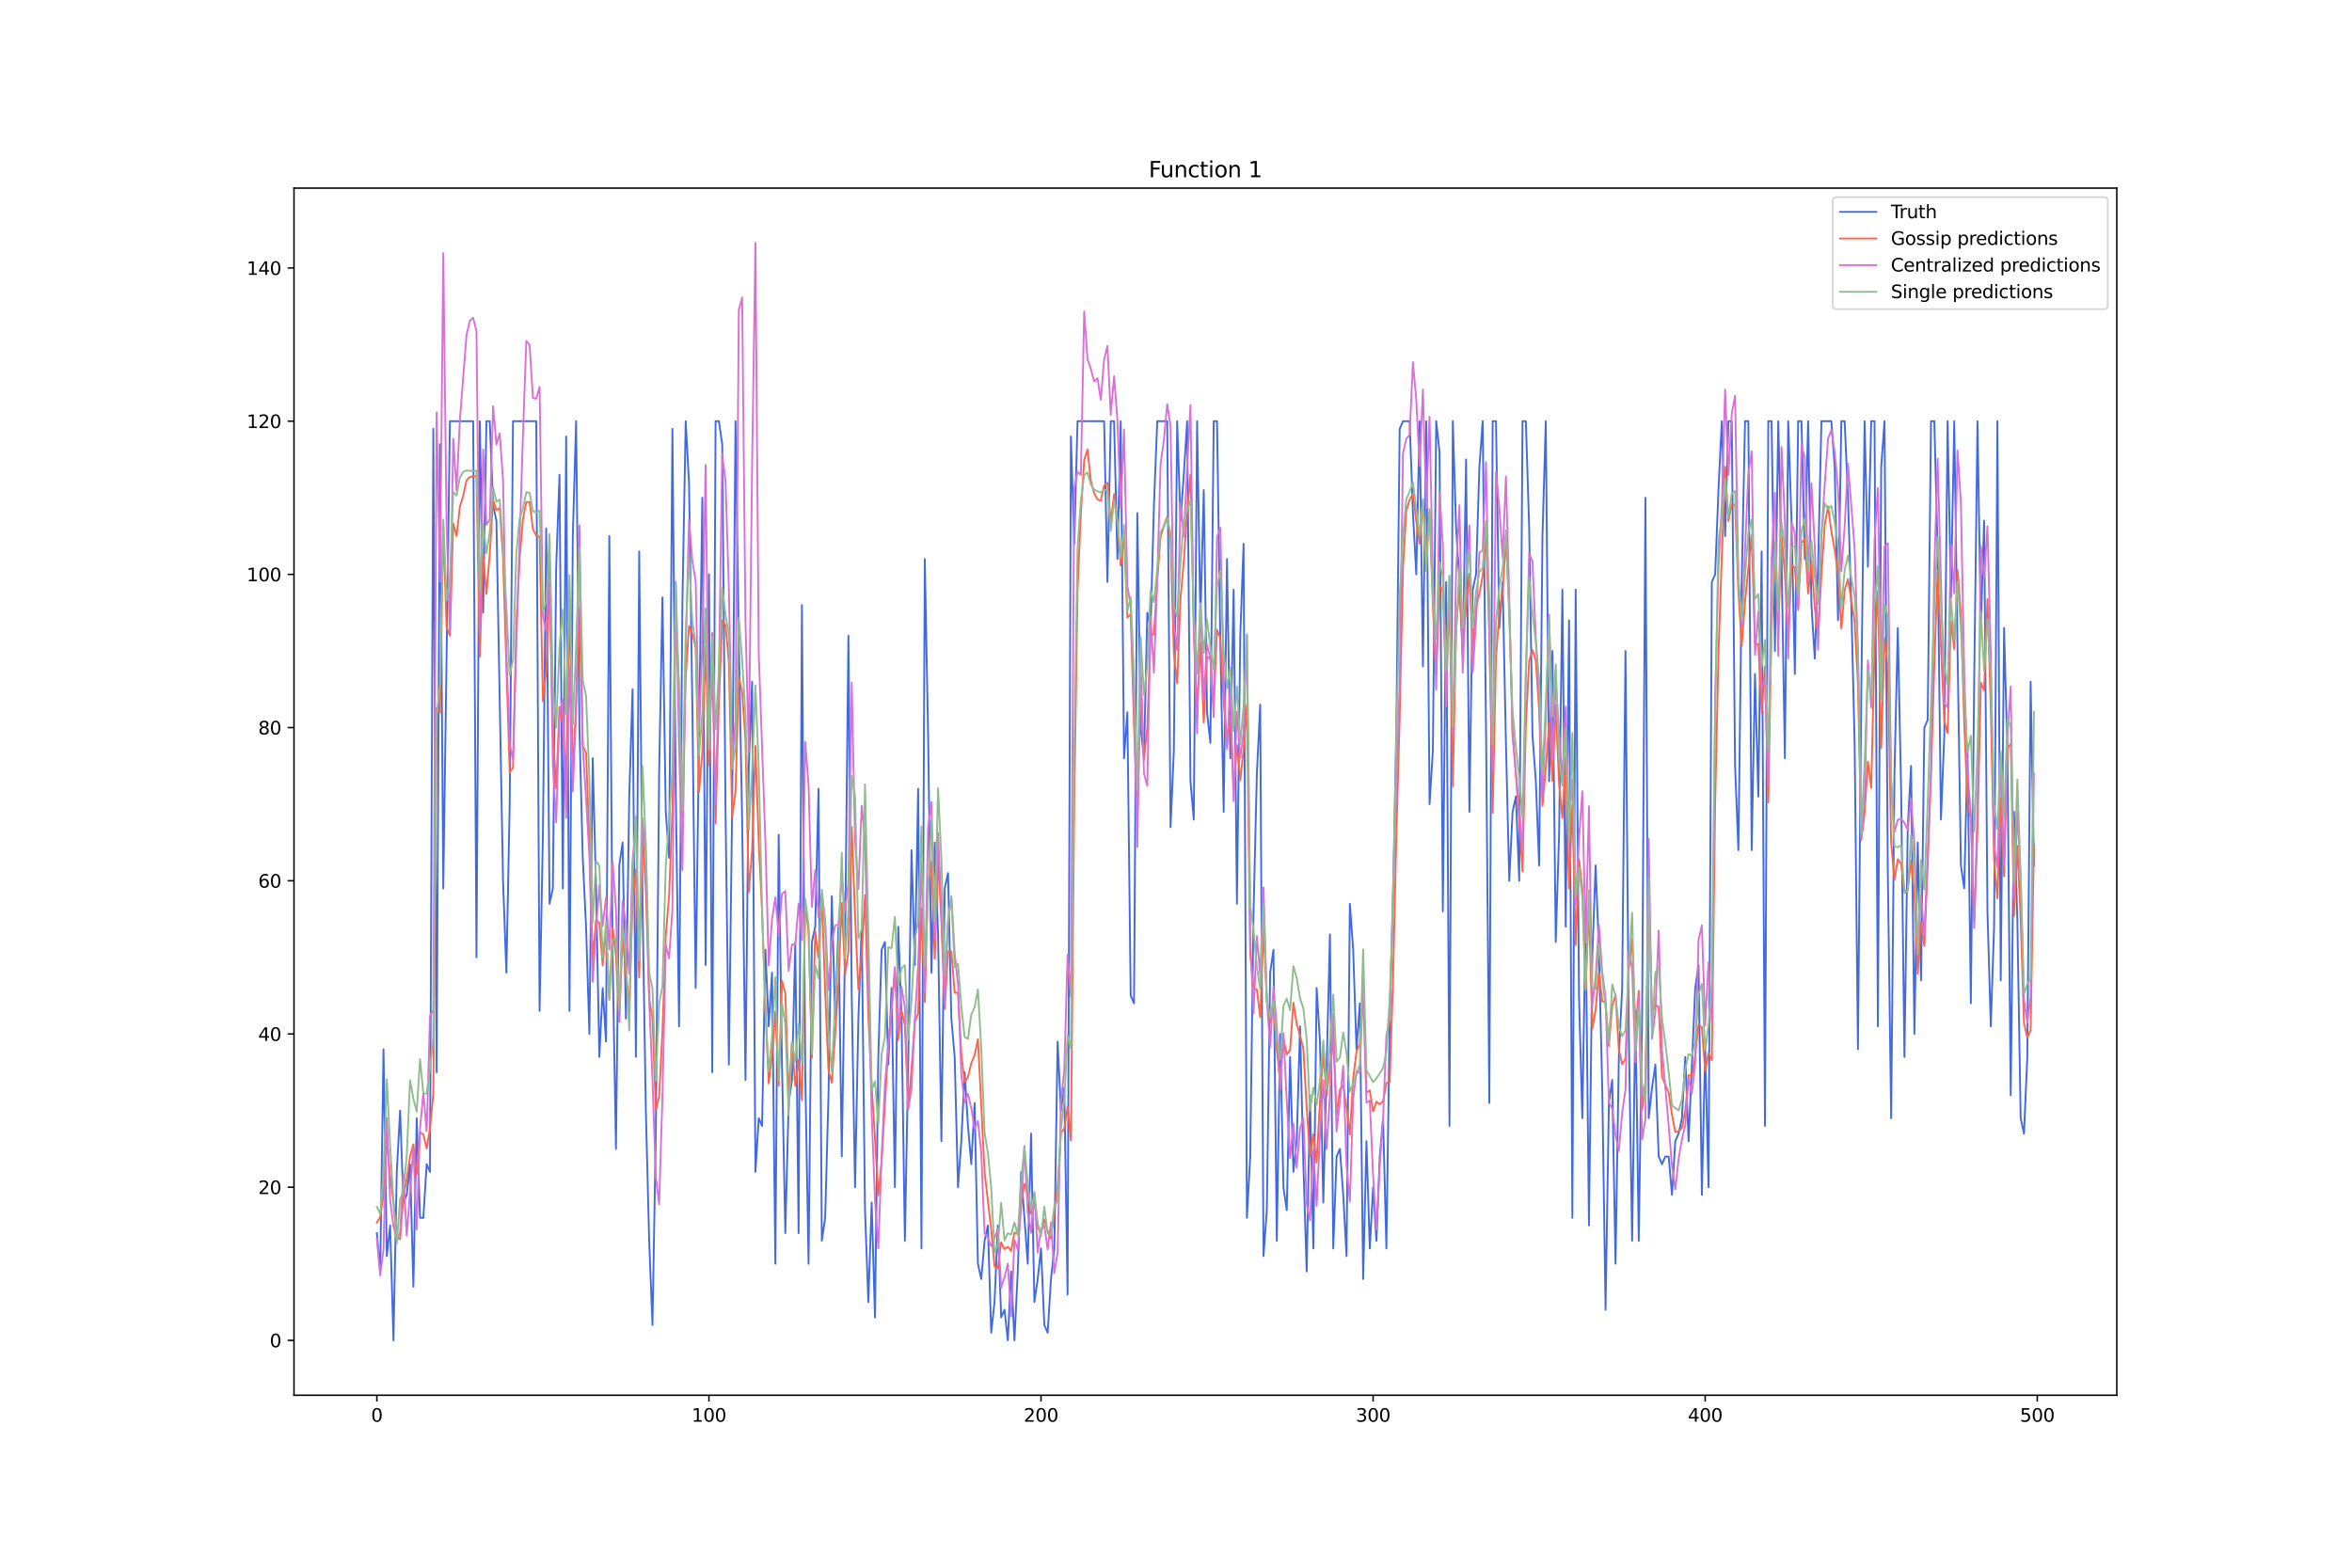 <?xml version="1.0" encoding="utf-8" standalone="no"?>
<!DOCTYPE svg PUBLIC "-//W3C//DTD SVG 1.1//EN"
  "http://www.w3.org/Graphics/SVG/1.1/DTD/svg11.dtd">
<svg xmlns:xlink="http://www.w3.org/1999/xlink" width="1296pt" height="864pt" viewBox="0 0 1296 864" xmlns="http://www.w3.org/2000/svg" version="1.1">
 <defs>
  <style type="text/css">*{stroke-linejoin: round; stroke-linecap: butt}</style>
 </defs>
 <g id="figure_1">
  <g id="patch_1">
   <path d="M 0 864 
L 1296 864 
L 1296 0 
L 0 0 
z
" style="fill: #ffffff"/>
  </g>
  <g id="axes_1">
   <g id="patch_2">
    <path d="M 162 768.96 
L 1166.4 768.96 
L 1166.4 103.68 
L 162 103.68 
z
" style="fill: #ffffff"/>
   </g>
   <g id="matplotlib.axis_1">
    <g id="xtick_1">
     <g id="line2d_1">
      <defs>
       <path id="m584d3318fa" d="M 0 0 
L 0 3.5 
" style="stroke: #000000; stroke-width: 0.8"/>
      </defs>
      <g>
       <use xlink:href="#m584d3318fa" x="207.655" y="768.96" style="stroke: #000000; stroke-width: 0.8"/>
      </g>
     </g>
     <g id="text_1">
      <!-- 0 -->
      <g transform="translate(204.473 783.558) scale(0.1 -0.1)">
       <defs>
        <path id="DejaVuSans-30" d="M 2034 4250 
Q 1547 4250 1301 3770 
Q 1056 3291 1056 2328 
Q 1056 1369 1301 889 
Q 1547 409 2034 409 
Q 2525 409 2770 889 
Q 3016 1369 3016 2328 
Q 3016 3291 2770 3770 
Q 2525 4250 2034 4250 
z
M 2034 4750 
Q 2819 4750 3233 4129 
Q 3647 3509 3647 2328 
Q 3647 1150 3233 529 
Q 2819 -91 2034 -91 
Q 1250 -91 836 529 
Q 422 1150 422 2328 
Q 422 3509 836 4129 
Q 1250 4750 2034 4750 
z
" transform="scale(0.016)"/>
       </defs>
       <use xlink:href="#DejaVuSans-30"/>
      </g>
     </g>
    </g>
    <g id="xtick_2">
     <g id="line2d_2">
      <g>
       <use xlink:href="#m584d3318fa" x="390.639" y="768.96" style="stroke: #000000; stroke-width: 0.8"/>
      </g>
     </g>
     <g id="text_2">
      <!-- 100 -->
      <g transform="translate(381.095 783.558) scale(0.1 -0.1)">
       <defs>
        <path id="DejaVuSans-31" d="M 794 531 
L 1825 531 
L 1825 4091 
L 703 3866 
L 703 4441 
L 1819 4666 
L 2450 4666 
L 2450 531 
L 3481 531 
L 3481 0 
L 794 0 
L 794 531 
z
" transform="scale(0.016)"/>
       </defs>
       <use xlink:href="#DejaVuSans-31"/>
       <use xlink:href="#DejaVuSans-30" x="63.623"/>
       <use xlink:href="#DejaVuSans-30" x="127.246"/>
      </g>
     </g>
    </g>
    <g id="xtick_3">
     <g id="line2d_3">
      <g>
       <use xlink:href="#m584d3318fa" x="573.623" y="768.96" style="stroke: #000000; stroke-width: 0.8"/>
      </g>
     </g>
     <g id="text_3">
      <!-- 200 -->
      <g transform="translate(564.079 783.558) scale(0.1 -0.1)">
       <defs>
        <path id="DejaVuSans-32" d="M 1228 531 
L 3431 531 
L 3431 0 
L 469 0 
L 469 531 
Q 828 903 1448 1529 
Q 2069 2156 2228 2338 
Q 2531 2678 2651 2914 
Q 2772 3150 2772 3378 
Q 2772 3750 2511 3984 
Q 2250 4219 1831 4219 
Q 1534 4219 1204 4116 
Q 875 4013 500 3803 
L 500 4441 
Q 881 4594 1212 4672 
Q 1544 4750 1819 4750 
Q 2544 4750 2975 4387 
Q 3406 4025 3406 3419 
Q 3406 3131 3298 2873 
Q 3191 2616 2906 2266 
Q 2828 2175 2409 1742 
Q 1991 1309 1228 531 
z
" transform="scale(0.016)"/>
       </defs>
       <use xlink:href="#DejaVuSans-32"/>
       <use xlink:href="#DejaVuSans-30" x="63.623"/>
       <use xlink:href="#DejaVuSans-30" x="127.246"/>
      </g>
     </g>
    </g>
    <g id="xtick_4">
     <g id="line2d_4">
      <g>
       <use xlink:href="#m584d3318fa" x="756.607" y="768.96" style="stroke: #000000; stroke-width: 0.8"/>
      </g>
     </g>
     <g id="text_4">
      <!-- 300 -->
      <g transform="translate(747.063 783.558) scale(0.1 -0.1)">
       <defs>
        <path id="DejaVuSans-33" d="M 2597 2516 
Q 3050 2419 3304 2112 
Q 3559 1806 3559 1356 
Q 3559 666 3084 287 
Q 2609 -91 1734 -91 
Q 1441 -91 1130 -33 
Q 819 25 488 141 
L 488 750 
Q 750 597 1062 519 
Q 1375 441 1716 441 
Q 2309 441 2620 675 
Q 2931 909 2931 1356 
Q 2931 1769 2642 2001 
Q 2353 2234 1838 2234 
L 1294 2234 
L 1294 2753 
L 1863 2753 
Q 2328 2753 2575 2939 
Q 2822 3125 2822 3475 
Q 2822 3834 2567 4026 
Q 2313 4219 1838 4219 
Q 1578 4219 1281 4162 
Q 984 4106 628 3988 
L 628 4550 
Q 988 4650 1302 4700 
Q 1616 4750 1894 4750 
Q 2613 4750 3031 4423 
Q 3450 4097 3450 3541 
Q 3450 3153 3228 2886 
Q 3006 2619 2597 2516 
z
" transform="scale(0.016)"/>
       </defs>
       <use xlink:href="#DejaVuSans-33"/>
       <use xlink:href="#DejaVuSans-30" x="63.623"/>
       <use xlink:href="#DejaVuSans-30" x="127.246"/>
      </g>
     </g>
    </g>
    <g id="xtick_5">
     <g id="line2d_5">
      <g>
       <use xlink:href="#m584d3318fa" x="939.591" y="768.96" style="stroke: #000000; stroke-width: 0.8"/>
      </g>
     </g>
     <g id="text_5">
      <!-- 400 -->
      <g transform="translate(930.047 783.558) scale(0.1 -0.1)">
       <defs>
        <path id="DejaVuSans-34" d="M 2419 4116 
L 825 1625 
L 2419 1625 
L 2419 4116 
z
M 2253 4666 
L 3047 4666 
L 3047 1625 
L 3713 1625 
L 3713 1100 
L 3047 1100 
L 3047 0 
L 2419 0 
L 2419 1100 
L 313 1100 
L 313 1709 
L 2253 4666 
z
" transform="scale(0.016)"/>
       </defs>
       <use xlink:href="#DejaVuSans-34"/>
       <use xlink:href="#DejaVuSans-30" x="63.623"/>
       <use xlink:href="#DejaVuSans-30" x="127.246"/>
      </g>
     </g>
    </g>
    <g id="xtick_6">
     <g id="line2d_6">
      <g>
       <use xlink:href="#m584d3318fa" x="1122.575" y="768.96" style="stroke: #000000; stroke-width: 0.8"/>
      </g>
     </g>
     <g id="text_6">
      <!-- 500 -->
      <g transform="translate(1113.032 783.558) scale(0.1 -0.1)">
       <defs>
        <path id="DejaVuSans-35" d="M 691 4666 
L 3169 4666 
L 3169 4134 
L 1269 4134 
L 1269 2991 
Q 1406 3038 1543 3061 
Q 1681 3084 1819 3084 
Q 2600 3084 3056 2656 
Q 3513 2228 3513 1497 
Q 3513 744 3044 326 
Q 2575 -91 1722 -91 
Q 1428 -91 1123 -41 
Q 819 9 494 109 
L 494 744 
Q 775 591 1075 516 
Q 1375 441 1709 441 
Q 2250 441 2565 725 
Q 2881 1009 2881 1497 
Q 2881 1984 2565 2268 
Q 2250 2553 1709 2553 
Q 1456 2553 1204 2497 
Q 953 2441 691 2322 
L 691 4666 
z
" transform="scale(0.016)"/>
       </defs>
       <use xlink:href="#DejaVuSans-35"/>
       <use xlink:href="#DejaVuSans-30" x="63.623"/>
       <use xlink:href="#DejaVuSans-30" x="127.246"/>
      </g>
     </g>
    </g>
   </g>
   <g id="matplotlib.axis_2">
    <g id="ytick_1">
     <g id="line2d_7">
      <defs>
       <path id="md4a94b292d" d="M 0 0 
L -3.5 0 
" style="stroke: #000000; stroke-width: 0.8"/>
      </defs>
      <g>
       <use xlink:href="#md4a94b292d" x="162" y="738.72" style="stroke: #000000; stroke-width: 0.8"/>
      </g>
     </g>
     <g id="text_7">
      <!-- 0 -->
      <g transform="translate(148.637 742.519) scale(0.1 -0.1)">
       <use xlink:href="#DejaVuSans-30"/>
      </g>
     </g>
    </g>
    <g id="ytick_2">
     <g id="line2d_8">
      <g>
       <use xlink:href="#md4a94b292d" x="162" y="654.287" style="stroke: #000000; stroke-width: 0.8"/>
      </g>
     </g>
     <g id="text_8">
      <!-- 20 -->
      <g transform="translate(142.275 658.086) scale(0.1 -0.1)">
       <use xlink:href="#DejaVuSans-32"/>
       <use xlink:href="#DejaVuSans-30" x="63.623"/>
      </g>
     </g>
    </g>
    <g id="ytick_3">
     <g id="line2d_9">
      <g>
       <use xlink:href="#md4a94b292d" x="162" y="569.854" style="stroke: #000000; stroke-width: 0.8"/>
      </g>
     </g>
     <g id="text_9">
      <!-- 40 -->
      <g transform="translate(142.275 573.653) scale(0.1 -0.1)">
       <use xlink:href="#DejaVuSans-34"/>
       <use xlink:href="#DejaVuSans-30" x="63.623"/>
      </g>
     </g>
    </g>
    <g id="ytick_4">
     <g id="line2d_10">
      <g>
       <use xlink:href="#md4a94b292d" x="162" y="485.421" style="stroke: #000000; stroke-width: 0.8"/>
      </g>
     </g>
     <g id="text_10">
      <!-- 60 -->
      <g transform="translate(142.275 489.22) scale(0.1 -0.1)">
       <defs>
        <path id="DejaVuSans-36" d="M 2113 2584 
Q 1688 2584 1439 2293 
Q 1191 2003 1191 1497 
Q 1191 994 1439 701 
Q 1688 409 2113 409 
Q 2538 409 2786 701 
Q 3034 994 3034 1497 
Q 3034 2003 2786 2293 
Q 2538 2584 2113 2584 
z
M 3366 4563 
L 3366 3988 
Q 3128 4100 2886 4159 
Q 2644 4219 2406 4219 
Q 1781 4219 1451 3797 
Q 1122 3375 1075 2522 
Q 1259 2794 1537 2939 
Q 1816 3084 2150 3084 
Q 2853 3084 3261 2657 
Q 3669 2231 3669 1497 
Q 3669 778 3244 343 
Q 2819 -91 2113 -91 
Q 1303 -91 875 529 
Q 447 1150 447 2328 
Q 447 3434 972 4092 
Q 1497 4750 2381 4750 
Q 2619 4750 2861 4703 
Q 3103 4656 3366 4563 
z
" transform="scale(0.016)"/>
       </defs>
       <use xlink:href="#DejaVuSans-36"/>
       <use xlink:href="#DejaVuSans-30" x="63.623"/>
      </g>
     </g>
    </g>
    <g id="ytick_5">
     <g id="line2d_11">
      <g>
       <use xlink:href="#md4a94b292d" x="162" y="400.988" style="stroke: #000000; stroke-width: 0.8"/>
      </g>
     </g>
     <g id="text_11">
      <!-- 80 -->
      <g transform="translate(142.275 404.788) scale(0.1 -0.1)">
       <defs>
        <path id="DejaVuSans-38" d="M 2034 2216 
Q 1584 2216 1326 1975 
Q 1069 1734 1069 1313 
Q 1069 891 1326 650 
Q 1584 409 2034 409 
Q 2484 409 2743 651 
Q 3003 894 3003 1313 
Q 3003 1734 2745 1975 
Q 2488 2216 2034 2216 
z
M 1403 2484 
Q 997 2584 770 2862 
Q 544 3141 544 3541 
Q 544 4100 942 4425 
Q 1341 4750 2034 4750 
Q 2731 4750 3128 4425 
Q 3525 4100 3525 3541 
Q 3525 3141 3298 2862 
Q 3072 2584 2669 2484 
Q 3125 2378 3379 2068 
Q 3634 1759 3634 1313 
Q 3634 634 3220 271 
Q 2806 -91 2034 -91 
Q 1263 -91 848 271 
Q 434 634 434 1313 
Q 434 1759 690 2068 
Q 947 2378 1403 2484 
z
M 1172 3481 
Q 1172 3119 1398 2916 
Q 1625 2713 2034 2713 
Q 2441 2713 2670 2916 
Q 2900 3119 2900 3481 
Q 2900 3844 2670 4047 
Q 2441 4250 2034 4250 
Q 1625 4250 1398 4047 
Q 1172 3844 1172 3481 
z
" transform="scale(0.016)"/>
       </defs>
       <use xlink:href="#DejaVuSans-38"/>
       <use xlink:href="#DejaVuSans-30" x="63.623"/>
      </g>
     </g>
    </g>
    <g id="ytick_6">
     <g id="line2d_12">
      <g>
       <use xlink:href="#md4a94b292d" x="162" y="316.555" style="stroke: #000000; stroke-width: 0.8"/>
      </g>
     </g>
     <g id="text_12">
      <!-- 100 -->
      <g transform="translate(135.912 320.355) scale(0.1 -0.1)">
       <use xlink:href="#DejaVuSans-31"/>
       <use xlink:href="#DejaVuSans-30" x="63.623"/>
       <use xlink:href="#DejaVuSans-30" x="127.246"/>
      </g>
     </g>
    </g>
    <g id="ytick_7">
     <g id="line2d_13">
      <g>
       <use xlink:href="#md4a94b292d" x="162" y="232.123" style="stroke: #000000; stroke-width: 0.8"/>
      </g>
     </g>
     <g id="text_13">
      <!-- 120 -->
      <g transform="translate(135.912 235.922) scale(0.1 -0.1)">
       <use xlink:href="#DejaVuSans-31"/>
       <use xlink:href="#DejaVuSans-32" x="63.623"/>
       <use xlink:href="#DejaVuSans-30" x="127.246"/>
      </g>
     </g>
    </g>
    <g id="ytick_8">
     <g id="line2d_14">
      <g>
       <use xlink:href="#md4a94b292d" x="162" y="147.69" style="stroke: #000000; stroke-width: 0.8"/>
      </g>
     </g>
     <g id="text_14">
      <!-- 140 -->
      <g transform="translate(135.912 151.489) scale(0.1 -0.1)">
       <use xlink:href="#DejaVuSans-31"/>
       <use xlink:href="#DejaVuSans-34" x="63.623"/>
       <use xlink:href="#DejaVuSans-30" x="127.246"/>
      </g>
     </g>
    </g>
   </g>
   <g id="line2d_15">
    <path d="M 207.655 679.617 
L 209.484 700.725 
L 211.314 578.297 
L 213.144 692.282 
L 214.974 675.395 
L 216.804 738.72 
L 218.634 645.844 
L 220.463 612.071 
L 222.293 662.73 
L 224.123 658.509 
L 225.953 641.622 
L 227.783 709.168 
L 229.613 616.292 
L 231.442 671.174 
L 233.272 671.174 
L 235.102 641.622 
L 236.932 645.844 
L 238.762 236.344 
L 240.592 590.962 
L 242.422 244.787 
L 244.251 489.643 
L 247.911 232.123 
L 260.72 232.123 
L 262.55 527.638 
L 264.38 232.123 
L 266.209 337.664 
L 268.039 232.123 
L 269.869 232.123 
L 271.699 278.561 
L 273.529 287.004 
L 277.189 485.421 
L 279.018 536.081 
L 280.848 443.205 
L 282.678 232.123 
L 295.487 232.123 
L 297.317 557.189 
L 299.147 460.091 
L 300.976 291.226 
L 302.806 498.086 
L 304.636 489.643 
L 306.466 312.334 
L 308.296 261.674 
L 310.126 489.643 
L 311.956 240.566 
L 313.785 557.189 
L 315.615 295.447 
L 317.445 232.123 
L 319.275 400.988 
L 321.105 472.756 
L 322.935 510.751 
L 324.764 569.854 
L 326.594 417.875 
L 328.424 489.643 
L 330.254 582.519 
L 332.084 544.524 
L 333.914 574.076 
L 335.743 295.447 
L 337.573 527.638 
L 339.403 633.179 
L 341.233 476.978 
L 343.063 464.313 
L 344.893 561.411 
L 346.723 438.983 
L 348.552 379.88 
L 350.382 582.519 
L 352.212 303.891 
L 354.042 498.086 
L 355.872 612.071 
L 357.702 683.839 
L 359.531 730.277 
L 361.361 624.736 
L 363.191 426.318 
L 365.021 329.22 
L 366.851 447.426 
L 368.681 472.756 
L 370.51 236.344 
L 372.34 434.762 
L 374.17 565.633 
L 376 333.442 
L 377.83 232.123 
L 379.66 265.896 
L 381.489 388.323 
L 383.319 544.524 
L 386.979 274.339 
L 388.809 531.859 
L 390.639 316.555 
L 392.469 590.962 
L 394.298 232.123 
L 396.128 232.123 
L 397.958 244.787 
L 399.788 447.426 
L 401.618 586.741 
L 403.448 443.205 
L 405.277 232.123 
L 407.107 354.55 
L 408.937 451.648 
L 410.767 595.184 
L 412.597 422.097 
L 414.427 375.658 
L 416.256 645.844 
L 418.086 616.292 
L 419.916 620.514 
L 421.746 523.416 
L 423.576 565.633 
L 425.406 536.081 
L 427.236 696.504 
L 429.065 460.091 
L 430.895 586.741 
L 432.725 679.617 
L 434.555 607.849 
L 436.385 595.184 
L 438.215 519.194 
L 440.044 679.617 
L 441.874 333.442 
L 443.704 590.962 
L 445.534 696.504 
L 447.364 519.194 
L 449.194 510.751 
L 451.023 434.762 
L 452.853 683.839 
L 454.683 671.174 
L 456.513 603.627 
L 458.343 493.865 
L 460.173 561.411 
L 462.003 510.751 
L 463.832 637.401 
L 465.662 519.194 
L 467.492 350.329 
L 469.322 548.746 
L 471.152 654.287 
L 472.982 561.411 
L 474.811 510.751 
L 476.641 666.952 
L 478.471 717.612 
L 480.301 662.73 
L 482.131 726.055 
L 483.961 582.519 
L 485.79 523.416 
L 487.62 519.194 
L 489.45 586.741 
L 491.28 544.524 
L 493.11 654.287 
L 494.94 510.751 
L 496.77 561.411 
L 498.599 683.839 
L 500.429 586.741 
L 502.259 468.535 
L 504.089 531.859 
L 505.919 434.762 
L 507.749 688.06 
L 509.578 308.112 
L 511.408 405.21 
L 513.238 536.081 
L 515.068 464.313 
L 516.898 514.973 
L 518.728 628.957 
L 520.557 489.643 
L 522.387 481.2 
L 524.217 561.411 
L 526.047 582.519 
L 527.877 654.287 
L 529.707 628.957 
L 531.536 590.962 
L 533.366 620.514 
L 535.196 641.622 
L 537.026 607.849 
L 538.856 696.504 
L 540.686 704.947 
L 542.516 683.839 
L 544.345 675.395 
L 546.175 734.498 
L 548.005 717.612 
L 549.835 675.395 
L 551.665 726.055 
L 553.495 721.833 
L 555.324 738.72 
L 557.154 700.725 
L 558.984 738.72 
L 560.814 700.725 
L 562.644 645.844 
L 566.303 696.504 
L 568.133 624.736 
L 569.963 717.612 
L 571.793 704.947 
L 573.623 688.06 
L 575.453 730.277 
L 577.283 734.498 
L 579.112 704.947 
L 580.942 688.06 
L 582.772 574.076 
L 584.602 612.071 
L 586.432 599.406 
L 588.262 713.39 
L 590.091 240.566 
L 591.921 299.669 
L 593.751 232.123 
L 608.39 232.123 
L 610.22 320.777 
L 612.05 232.123 
L 613.879 232.123 
L 615.709 308.112 
L 617.539 232.123 
L 619.369 417.875 
L 621.199 392.545 
L 623.029 548.746 
L 624.858 552.968 
L 626.688 282.782 
L 628.518 400.988 
L 630.348 417.875 
L 632.178 337.664 
L 634.008 346.107 
L 635.837 278.561 
L 637.667 232.123 
L 643.157 232.123 
L 644.987 455.87 
L 646.817 413.653 
L 648.646 232.123 
L 650.476 287.004 
L 652.306 261.674 
L 654.136 232.123 
L 655.966 430.54 
L 657.796 451.648 
L 659.625 232.123 
L 661.455 341.885 
L 663.285 270.117 
L 665.115 392.545 
L 666.945 409.432 
L 668.775 232.123 
L 670.604 232.123 
L 672.434 354.55 
L 674.264 447.426 
L 676.094 308.112 
L 677.924 417.875 
L 679.754 324.999 
L 681.583 498.086 
L 683.413 350.329 
L 685.243 299.669 
L 687.073 671.174 
L 688.903 637.401 
L 690.733 502.308 
L 692.563 426.318 
L 694.392 388.323 
L 696.222 692.282 
L 698.052 666.952 
L 699.882 536.081 
L 701.712 523.416 
L 703.542 683.839 
L 705.371 569.854 
L 707.201 654.287 
L 709.031 666.952 
L 710.861 582.519 
L 712.691 645.844 
L 714.521 628.957 
L 716.35 565.633 
L 718.18 641.622 
L 720.01 700.725 
L 721.84 603.627 
L 723.67 688.06 
L 725.5 544.524 
L 727.33 574.076 
L 729.159 662.73 
L 732.819 514.973 
L 734.649 688.06 
L 736.479 637.401 
L 738.309 633.179 
L 740.138 658.509 
L 741.968 692.282 
L 743.798 498.086 
L 745.628 523.416 
L 747.458 578.297 
L 749.288 552.968 
L 751.117 704.947 
L 752.947 628.957 
L 754.777 688.06 
L 756.607 654.287 
L 758.437 683.839 
L 760.267 637.401 
L 762.097 616.292 
L 763.926 688.06 
L 765.756 561.411 
L 767.586 493.865 
L 769.416 400.988 
L 771.246 236.344 
L 773.076 232.123 
L 776.735 232.123 
L 778.565 282.782 
L 780.395 316.555 
L 782.225 232.123 
L 784.055 367.215 
L 785.884 232.123 
L 787.714 443.205 
L 789.544 413.653 
L 791.374 232.123 
L 793.204 249.009 
L 795.034 502.308 
L 796.864 320.777 
L 798.693 620.514 
L 800.523 232.123 
L 802.353 291.226 
L 804.183 320.777 
L 806.013 362.994 
L 807.843 253.231 
L 809.672 447.426 
L 811.502 324.999 
L 813.332 316.555 
L 815.162 257.452 
L 816.992 232.123 
L 818.822 400.988 
L 820.651 607.849 
L 822.481 232.123 
L 824.311 232.123 
L 826.141 346.107 
L 827.971 320.777 
L 829.801 409.432 
L 831.63 485.421 
L 833.46 447.426 
L 835.29 438.983 
L 837.12 485.421 
L 838.95 232.123 
L 840.78 232.123 
L 842.61 291.226 
L 844.439 405.21 
L 846.269 430.54 
L 848.099 476.978 
L 849.929 295.447 
L 851.759 232.123 
L 853.589 430.54 
L 855.418 358.772 
L 857.248 519.194 
L 859.078 460.091 
L 860.908 324.999 
L 862.738 510.751 
L 864.568 341.885 
L 866.397 671.174 
L 868.227 324.999 
L 870.057 548.746 
L 871.887 616.292 
L 873.717 506.529 
L 875.547 675.395 
L 877.377 527.638 
L 879.206 476.978 
L 881.036 523.416 
L 882.866 599.406 
L 884.696 721.833 
L 886.526 607.849 
L 888.356 595.184 
L 890.185 696.504 
L 892.015 582.519 
L 893.845 544.524 
L 895.675 358.772 
L 897.505 569.854 
L 899.335 683.839 
L 901.164 557.189 
L 902.994 683.839 
L 904.824 561.411 
L 906.654 274.339 
L 908.484 616.292 
L 910.314 599.406 
L 912.144 586.741 
L 913.973 637.401 
L 915.803 641.622 
L 917.633 637.401 
L 919.463 637.401 
L 921.293 658.509 
L 923.123 628.957 
L 924.952 624.736 
L 926.782 616.292 
L 928.612 582.519 
L 930.442 628.957 
L 934.102 544.524 
L 935.931 531.859 
L 937.761 658.509 
L 939.591 578.297 
L 941.421 654.287 
L 943.251 320.777 
L 945.081 316.555 
L 946.911 270.117 
L 948.74 232.123 
L 950.57 295.447 
L 952.4 232.123 
L 954.23 232.123 
L 956.06 422.097 
L 957.89 468.535 
L 959.719 320.777 
L 961.549 232.123 
L 963.379 232.123 
L 965.209 468.535 
L 967.039 371.437 
L 968.869 438.983 
L 970.698 303.891 
L 972.528 620.514 
L 974.358 232.123 
L 976.188 232.123 
L 978.018 358.772 
L 979.848 232.123 
L 981.678 308.112 
L 983.507 417.875 
L 985.337 232.123 
L 987.167 287.004 
L 988.997 371.437 
L 990.827 232.123 
L 992.657 232.123 
L 994.486 308.112 
L 996.316 232.123 
L 998.146 333.442 
L 999.976 362.994 
L 1001.806 312.334 
L 1003.636 232.123 
L 1009.125 232.123 
L 1010.955 257.452 
L 1012.785 341.885 
L 1014.615 232.123 
L 1016.444 232.123 
L 1018.274 274.339 
L 1020.104 333.442 
L 1021.934 409.432 
L 1023.764 578.297 
L 1025.594 384.102 
L 1027.424 232.123 
L 1029.253 312.334 
L 1031.083 232.123 
L 1032.913 232.123 
L 1034.743 565.633 
L 1036.573 257.452 
L 1038.403 232.123 
L 1040.232 481.2 
L 1042.062 616.292 
L 1043.892 426.318 
L 1045.722 346.107 
L 1047.552 434.762 
L 1049.382 582.519 
L 1051.211 455.87 
L 1053.041 422.097 
L 1054.871 569.854 
L 1056.701 464.313 
L 1058.531 540.303 
L 1060.361 400.988 
L 1062.191 396.767 
L 1064.02 232.123 
L 1065.85 232.123 
L 1067.68 303.891 
L 1069.51 451.648 
L 1071.34 405.21 
L 1073.17 232.123 
L 1074.999 329.22 
L 1076.829 232.123 
L 1078.659 358.772 
L 1080.489 476.978 
L 1082.319 489.643 
L 1084.149 413.653 
L 1085.978 552.968 
L 1087.808 375.658 
L 1089.638 232.123 
L 1091.468 346.107 
L 1093.298 287.004 
L 1095.128 502.308 
L 1096.958 565.633 
L 1098.787 510.751 
L 1100.617 232.123 
L 1102.447 540.303 
L 1104.277 346.107 
L 1106.107 413.653 
L 1107.937 603.627 
L 1109.766 447.426 
L 1111.596 506.529 
L 1113.426 616.292 
L 1115.256 624.736 
L 1117.086 582.519 
L 1118.916 375.658 
L 1120.745 476.978 
L 1120.745 476.978 
" clip-path="url(#pa717bd0f06)" style="fill: none; stroke: #4169e1; stroke-linecap: square"/>
   </g>
   <g id="line2d_16">
    <path d="M 207.655 673.821 
L 209.484 670.716 
L 211.314 658.688 
L 213.144 627.929 
L 214.974 647.887 
L 216.804 662.928 
L 218.634 682.474 
L 220.463 682.887 
L 222.293 659.355 
L 224.123 649.93 
L 225.953 637.143 
L 227.783 630.653 
L 229.613 647.016 
L 231.442 624.089 
L 233.272 625.234 
L 235.102 632.929 
L 236.932 621.774 
L 238.762 602.713 
L 240.592 390.127 
L 242.422 392.891 
L 244.251 290.436 
L 246.081 345.737 
L 247.911 350.337 
L 249.741 288.511 
L 251.571 295.38 
L 253.401 279.221 
L 255.23 273.312 
L 257.06 264.717 
L 258.89 262.938 
L 260.72 262.561 
L 262.55 262.343 
L 264.38 361.892 
L 266.209 305.197 
L 268.039 327.375 
L 269.869 305.111 
L 271.699 275.506 
L 273.529 281.218 
L 275.359 279.865 
L 277.189 307.768 
L 280.848 425.717 
L 282.678 423.053 
L 284.508 343.977 
L 286.338 307.591 
L 288.168 285.886 
L 289.997 276.722 
L 291.827 276.661 
L 293.657 291.676 
L 295.487 295.249 
L 297.317 295.814 
L 299.147 386.45 
L 300.976 369.297 
L 302.806 320.344 
L 304.636 403.204 
L 306.466 434.44 
L 308.296 389.604 
L 310.126 399.695 
L 311.956 429.885 
L 313.785 331.984 
L 315.615 427.833 
L 317.445 387.194 
L 319.275 335.52 
L 321.105 411.146 
L 322.935 414.836 
L 324.764 463.519 
L 326.594 528.9 
L 328.424 506.868 
L 330.254 508.62 
L 332.084 532.173 
L 333.914 512.845 
L 335.743 550.828 
L 337.573 511.201 
L 339.403 527.294 
L 341.233 563.084 
L 343.063 515.661 
L 344.893 537.286 
L 346.723 554.522 
L 348.552 497.896 
L 350.382 479.151 
L 352.212 538.708 
L 354.042 458.196 
L 355.872 490.395 
L 357.702 550.07 
L 359.531 561.734 
L 361.361 611.591 
L 363.191 604.339 
L 365.021 568.536 
L 366.851 515.812 
L 368.681 493.722 
L 370.51 446.297 
L 372.34 338.532 
L 374.17 378.788 
L 376 450.916 
L 377.83 373.257 
L 379.66 344.99 
L 381.489 349.269 
L 383.319 356.846 
L 385.149 436.535 
L 386.979 414.866 
L 388.809 356.25 
L 390.639 421.861 
L 392.469 348.858 
L 394.298 453.861 
L 396.128 386.992 
L 397.958 341.817 
L 399.788 344.569 
L 401.618 365.02 
L 403.448 450.133 
L 405.277 436.248 
L 407.107 373.044 
L 408.937 381.457 
L 410.767 407.643 
L 412.597 491.64 
L 414.427 468.77 
L 416.256 411.13 
L 418.086 464.895 
L 419.916 502.528 
L 421.746 554.684 
L 423.576 597.099 
L 425.406 581.658 
L 427.236 557.47 
L 429.065 598.337 
L 430.895 540.518 
L 432.725 547.569 
L 434.555 603.503 
L 436.385 574.534 
L 438.215 598.506 
L 440.044 584.182 
L 441.874 606.274 
L 443.704 498.832 
L 445.534 513.479 
L 447.364 582.98 
L 449.194 513.22 
L 451.023 527.899 
L 452.853 495.287 
L 454.683 546.398 
L 456.513 589.939 
L 458.343 596.691 
L 460.173 570.473 
L 462.003 541.98 
L 463.832 497.601 
L 465.662 536.962 
L 467.492 524.395 
L 469.322 455.671 
L 471.152 504.386 
L 472.982 545.211 
L 474.811 526.622 
L 476.641 493.295 
L 478.471 560.214 
L 480.301 598.457 
L 482.131 627.345 
L 483.961 658.778 
L 485.79 639.82 
L 489.45 576.961 
L 493.11 535.574 
L 494.94 573.138 
L 496.77 556.9 
L 498.599 564.902 
L 500.429 610.288 
L 502.259 589.123 
L 504.089 563.138 
L 505.919 558.424 
L 507.749 500.38 
L 509.578 552.331 
L 511.408 486.032 
L 513.238 474.82 
L 515.068 528.455 
L 516.898 473.124 
L 518.728 508.222 
L 520.557 556.229 
L 522.387 524.373 
L 524.217 524.298 
L 526.047 547.202 
L 527.877 547.106 
L 529.707 580.832 
L 531.536 596.684 
L 533.366 593.543 
L 535.196 585.917 
L 537.026 581.462 
L 538.856 572.772 
L 542.516 645.992 
L 546.175 677.554 
L 548.005 697.909 
L 549.835 699.085 
L 551.665 684.769 
L 553.495 688.423 
L 555.324 687.143 
L 557.154 689.461 
L 558.984 679.317 
L 560.814 679.883 
L 562.644 664.051 
L 564.474 652.579 
L 566.303 657.035 
L 568.133 668.907 
L 569.963 660.958 
L 571.793 676.474 
L 573.623 679.901 
L 575.453 671.956 
L 577.283 678.428 
L 579.112 682.554 
L 580.942 667.479 
L 582.772 653.59 
L 584.602 624.328 
L 586.432 622.107 
L 588.262 609.943 
L 590.091 628.587 
L 591.921 443.538 
L 593.751 325.291 
L 595.581 283.049 
L 597.411 253.552 
L 599.241 247.678 
L 601.07 265.058 
L 602.9 271.789 
L 604.73 275.257 
L 606.56 275.925 
L 608.39 267.626 
L 610.22 266.125 
L 612.05 287.696 
L 613.879 272.341 
L 615.709 287.638 
L 617.539 311.675 
L 619.369 294.905 
L 621.199 340.404 
L 623.029 338.583 
L 624.858 399.32 
L 626.688 450.586 
L 628.518 375.828 
L 630.348 418.918 
L 632.178 401.005 
L 634.008 350.017 
L 635.837 349.612 
L 637.667 319.793 
L 639.497 295.926 
L 641.327 289.863 
L 643.157 284.696 
L 644.987 297.551 
L 646.817 360.062 
L 648.646 376.626 
L 650.476 329.787 
L 652.306 309.228 
L 654.136 282.144 
L 655.966 261.564 
L 657.796 345.62 
L 659.625 392.302 
L 661.455 354.263 
L 663.285 398.223 
L 665.115 362.067 
L 666.945 363.072 
L 668.775 388.75 
L 670.604 347.05 
L 672.434 351.913 
L 674.264 386.582 
L 676.094 410.459 
L 677.924 394.595 
L 679.754 435.682 
L 681.583 410.545 
L 683.413 430.103 
L 685.243 412.926 
L 687.073 388.469 
L 688.903 525.957 
L 690.733 544.635 
L 692.563 545.388 
L 694.392 560.62 
L 696.222 511.783 
L 698.052 551.378 
L 699.882 563.402 
L 701.712 553.165 
L 703.542 578.533 
L 705.371 595.578 
L 707.201 572.276 
L 709.031 581.119 
L 710.861 578.733 
L 712.691 552.522 
L 714.521 564.257 
L 716.35 570.83 
L 718.18 577.856 
L 720.01 610.373 
L 721.84 637.255 
L 723.67 625.129 
L 725.5 640.788 
L 727.33 606.881 
L 729.159 580.613 
L 730.989 603.648 
L 734.649 572.768 
L 736.479 614.441 
L 738.309 600.598 
L 740.138 598.107 
L 741.968 610.447 
L 743.798 625.22 
L 745.628 594.478 
L 747.458 579.564 
L 749.288 575.348 
L 751.117 547.713 
L 752.947 602.159 
L 754.777 600.998 
L 756.607 612.542 
L 758.437 607.187 
L 760.267 608.623 
L 762.097 606.803 
L 763.926 596.973 
L 765.756 596.189 
L 767.586 539.878 
L 769.416 460.497 
L 771.246 395.276 
L 773.076 312.84 
L 774.905 281.663 
L 776.735 275.304 
L 778.565 272.216 
L 780.395 287.217 
L 782.225 299.689 
L 784.055 276.225 
L 785.884 306.902 
L 787.714 281.891 
L 789.544 333.905 
L 791.374 371.8 
L 793.204 323.088 
L 795.034 324.952 
L 796.864 378.639 
L 798.693 327.173 
L 800.523 433.531 
L 802.353 346.21 
L 804.183 323.631 
L 806.013 357.205 
L 807.843 334.1 
L 809.672 316.275 
L 811.502 358.478 
L 813.332 334.942 
L 815.162 327.337 
L 816.992 317.516 
L 818.822 295.637 
L 820.651 347.678 
L 822.481 448.104 
L 824.311 362.931 
L 826.141 337.847 
L 827.971 326.646 
L 829.801 296.82 
L 831.63 335.399 
L 833.46 402.454 
L 835.29 426.78 
L 837.12 452.601 
L 838.95 480.214 
L 840.78 399.135 
L 842.61 364.141 
L 844.439 358.249 
L 846.269 364.194 
L 848.099 391.609 
L 849.929 444.167 
L 851.759 423.193 
L 853.589 398.571 
L 855.418 430.329 
L 857.248 388.659 
L 859.078 431.8 
L 860.908 450.898 
L 862.738 417.088 
L 864.568 489.884 
L 866.397 443.61 
L 868.227 520.827 
L 870.057 473.571 
L 871.887 489.635 
L 873.717 544.93 
L 875.547 498.948 
L 877.377 567.053 
L 879.206 556.685 
L 881.036 536.028 
L 882.866 551.859 
L 884.696 552.428 
L 886.526 576.467 
L 888.356 554.427 
L 890.185 548.168 
L 892.015 578.447 
L 893.845 586.535 
L 895.675 583.525 
L 897.505 534.226 
L 899.335 517.759 
L 901.164 567.435 
L 902.994 546.053 
L 904.824 611.72 
L 906.654 596.356 
L 908.484 491.134 
L 910.314 558.137 
L 912.144 553.848 
L 913.973 555.044 
L 915.803 593.414 
L 919.463 602.194 
L 921.293 614.324 
L 923.123 623.944 
L 924.952 623.569 
L 926.782 621.525 
L 928.612 612.37 
L 930.442 592.523 
L 932.272 593.244 
L 934.102 581.47 
L 935.931 564.656 
L 937.761 566.216 
L 939.591 590.455 
L 941.421 580.446 
L 943.251 584.28 
L 945.081 442.839 
L 946.911 360.626 
L 948.74 307.02 
L 950.57 257.204 
L 952.4 287.156 
L 954.23 278.087 
L 956.06 278.045 
L 957.89 325.949 
L 959.719 355.919 
L 961.549 331.623 
L 965.209 294.971 
L 967.039 354.935 
L 968.869 354.949 
L 970.698 392.795 
L 972.528 367.283 
L 974.358 442.322 
L 976.188 341.904 
L 978.018 306.028 
L 979.848 348.048 
L 981.678 295.603 
L 983.507 316.073 
L 985.337 354.632 
L 987.167 311.189 
L 988.997 312.989 
L 990.827 335.282 
L 992.657 299.323 
L 994.486 296.898 
L 996.316 327.162 
L 998.146 309.395 
L 999.976 334.651 
L 1001.806 350.39 
L 1003.636 316.761 
L 1005.465 289.089 
L 1007.295 279.12 
L 1009.125 292.922 
L 1010.955 303.055 
L 1012.785 315.75 
L 1014.615 346.373 
L 1016.444 325.139 
L 1018.274 319.139 
L 1021.934 342.59 
L 1023.764 376.908 
L 1025.594 462.912 
L 1027.424 448.43 
L 1029.253 419.646 
L 1031.083 434.216 
L 1032.913 356.254 
L 1034.743 325.598 
L 1036.573 412.437 
L 1038.403 351.683 
L 1040.232 368.161 
L 1042.062 464.439 
L 1043.892 484.934 
L 1045.722 473.532 
L 1047.552 476.113 
L 1049.382 490.839 
L 1051.211 490.751 
L 1053.041 474.163 
L 1054.871 492.563 
L 1056.701 536.848 
L 1058.531 508.639 
L 1060.361 521.436 
L 1062.191 476.902 
L 1064.02 426.71 
L 1065.85 366.5 
L 1067.68 314.513 
L 1071.34 397.456 
L 1073.17 404.144 
L 1074.999 342.269 
L 1076.829 357.746 
L 1078.659 314.207 
L 1080.489 337.702 
L 1082.319 398.116 
L 1084.149 442.236 
L 1085.978 451.429 
L 1087.808 508.523 
L 1089.638 457.66 
L 1091.468 376.242 
L 1093.298 380.543 
L 1095.128 330.074 
L 1096.958 390.618 
L 1098.787 474.05 
L 1100.617 495.134 
L 1102.447 439.875 
L 1104.277 482.99 
L 1106.107 412.534 
L 1107.937 409.96 
L 1109.766 504.795 
L 1111.596 466.234 
L 1113.426 506.985 
L 1115.256 563.821 
L 1117.086 571.792 
L 1118.916 567.729 
L 1120.745 465.456 
L 1120.745 465.456 
" clip-path="url(#pa717bd0f06)" style="fill: none; stroke: #ff6347; stroke-linecap: square"/>
   </g>
   <g id="line2d_17">
    <path d="M 207.655 682.619 
L 209.484 702.904 
L 211.314 688.722 
L 213.144 616.169 
L 214.974 661.55 
L 216.804 675.903 
L 218.634 683.038 
L 220.463 679.288 
L 222.293 646.837 
L 224.123 680.995 
L 227.783 632.559 
L 229.613 677.506 
L 231.442 622.16 
L 233.272 602.129 
L 235.102 623.465 
L 236.932 560.034 
L 238.762 556.526 
L 240.592 227.234 
L 242.422 320.732 
L 244.251 139.522 
L 246.081 289.638 
L 247.911 348.827 
L 249.741 241.758 
L 251.571 270.294 
L 253.401 231.298 
L 257.06 184.618 
L 258.89 176.758 
L 260.72 175.123 
L 262.55 182.583 
L 264.38 348.637 
L 266.209 247.665 
L 268.039 289.255 
L 269.869 286.346 
L 271.699 223.907 
L 273.529 245.011 
L 275.359 238.827 
L 277.189 264.67 
L 279.018 358.815 
L 280.848 410.289 
L 282.678 418.617 
L 284.508 355.047 
L 288.168 239.454 
L 289.997 187.914 
L 291.827 190.054 
L 293.657 219.424 
L 295.487 219.719 
L 297.317 213.194 
L 299.147 339.47 
L 300.976 347.728 
L 302.806 307.565 
L 304.636 421.596 
L 306.466 453.309 
L 308.296 393.242 
L 310.126 385.37 
L 311.956 450.826 
L 313.785 367.273 
L 315.615 436.233 
L 317.445 392.335 
L 319.275 289.439 
L 321.105 411.744 
L 322.935 439.954 
L 324.764 471.601 
L 326.594 541.142 
L 328.424 512.774 
L 330.254 487.98 
L 332.084 510.378 
L 333.914 494.706 
L 335.743 523.252 
L 337.573 475.178 
L 339.403 501.181 
L 341.233 561.6 
L 343.063 496.473 
L 344.893 509.69 
L 346.723 536.746 
L 348.552 474.085 
L 350.382 455.24 
L 352.212 529.7 
L 354.042 450.834 
L 355.872 471.353 
L 357.702 550.972 
L 359.531 595.061 
L 361.361 648.412 
L 363.191 663.711 
L 365.021 604.422 
L 366.851 520.781 
L 368.681 528.189 
L 370.51 501.116 
L 372.34 320.57 
L 374.17 410.282 
L 376 479.637 
L 377.83 359.552 
L 379.66 286.572 
L 381.489 309.024 
L 383.319 320.195 
L 385.149 403.093 
L 386.979 355.196 
L 388.809 256.207 
L 390.639 413.557 
L 392.469 368.51 
L 394.298 443.114 
L 396.128 372.481 
L 397.958 250.168 
L 399.788 265.169 
L 401.618 324.174 
L 403.448 420.027 
L 405.277 396.278 
L 407.107 170.848 
L 408.937 163.89 
L 410.767 342.07 
L 412.597 414.124 
L 414.427 256.889 
L 416.256 133.92 
L 418.086 360.226 
L 421.746 463.185 
L 423.576 532.106 
L 425.406 506.678 
L 427.236 494.403 
L 429.065 515.785 
L 430.895 492.568 
L 432.725 491.156 
L 434.555 535.04 
L 436.385 520.498 
L 438.215 520.666 
L 440.044 497.955 
L 441.874 518.208 
L 443.704 408.91 
L 445.534 432.516 
L 447.364 499.801 
L 449.194 479.604 
L 451.023 505.518 
L 452.853 492.438 
L 454.683 506.637 
L 456.513 545.707 
L 458.343 519.261 
L 460.173 510.115 
L 462.003 509.602 
L 463.832 483.146 
L 465.662 501.955 
L 467.492 486.278 
L 469.322 376.149 
L 471.152 462.969 
L 472.982 489.96 
L 474.811 444.141 
L 476.641 462.71 
L 478.471 542.656 
L 480.301 613.933 
L 482.131 661.289 
L 483.961 688.021 
L 485.79 637.467 
L 487.62 597.928 
L 489.45 575.627 
L 491.28 555.38 
L 493.11 532.99 
L 494.94 568.563 
L 496.77 543.994 
L 498.599 555.139 
L 500.429 611.741 
L 502.259 599.872 
L 504.089 561.993 
L 505.919 532.351 
L 507.749 475.43 
L 509.578 546.45 
L 511.408 455.907 
L 513.238 442.037 
L 515.068 517.779 
L 516.898 459.039 
L 518.728 501.29 
L 520.557 552.779 
L 522.387 507.686 
L 524.217 494.576 
L 526.047 525.283 
L 527.877 542.45 
L 529.707 592.269 
L 531.536 607.754 
L 533.366 602.853 
L 535.196 610.536 
L 537.026 622.193 
L 538.856 617.817 
L 540.686 635.027 
L 542.516 679.751 
L 544.345 682.256 
L 546.175 686.802 
L 548.005 682.347 
L 549.835 677.13 
L 551.665 709.718 
L 553.495 704.042 
L 555.324 696.434 
L 557.154 725.567 
L 558.984 683.487 
L 560.814 688.631 
L 562.644 665.96 
L 564.474 631.548 
L 566.303 668.091 
L 568.133 679.38 
L 569.963 657.065 
L 571.793 690.317 
L 573.623 676.993 
L 575.453 675.494 
L 577.283 688.685 
L 579.112 673.793 
L 580.942 701.672 
L 582.772 690.243 
L 584.602 607.647 
L 586.432 589.601 
L 588.262 526.116 
L 590.091 549.302 
L 591.921 269.33 
L 593.751 260.041 
L 595.581 261.73 
L 597.411 171.626 
L 599.241 197.993 
L 601.07 203.298 
L 602.9 210.222 
L 604.73 208.474 
L 606.56 220.37 
L 608.39 198.148 
L 610.22 190.705 
L 612.05 228.636 
L 613.879 207.332 
L 615.709 231.216 
L 617.539 280.238 
L 619.369 236.681 
L 621.199 322.783 
L 623.029 333.634 
L 624.858 387.426 
L 626.688 466.78 
L 628.518 364.369 
L 630.348 426.26 
L 632.178 433.13 
L 634.008 339.693 
L 635.837 370.746 
L 637.667 319.574 
L 639.497 255.78 
L 641.327 242.613 
L 643.157 222.736 
L 644.987 234.546 
L 646.817 343.811 
L 648.646 358.413 
L 650.476 277.028 
L 652.306 295.704 
L 654.136 257.561 
L 655.966 223.27 
L 657.796 346.408 
L 659.625 404.129 
L 661.455 332.787 
L 663.285 385.254 
L 665.115 355.133 
L 666.945 363.085 
L 668.775 395.281 
L 670.604 296.021 
L 672.434 290.821 
L 674.264 374.668 
L 676.094 412.828 
L 677.924 377.161 
L 679.754 441.547 
L 681.583 392.132 
L 683.413 417.659 
L 685.243 403.688 
L 687.073 350.107 
L 688.903 517.699 
L 690.733 558.48 
L 692.563 515.956 
L 694.392 537.396 
L 696.222 489.079 
L 698.052 551.247 
L 699.882 577.264 
L 701.712 543.896 
L 703.542 565.54 
L 705.371 600.567 
L 707.201 569.396 
L 709.031 606.765 
L 710.861 638.27 
L 712.691 619.315 
L 714.521 643.643 
L 716.35 621.793 
L 718.18 616.376 
L 720.01 663.738 
L 721.84 672.508 
L 723.67 633.755 
L 725.5 664.601 
L 727.33 625.097 
L 729.159 595.352 
L 730.989 633.227 
L 732.819 604.006 
L 734.649 558.589 
L 736.479 623.603 
L 738.309 607.053 
L 740.138 587.436 
L 741.968 642.212 
L 743.798 662.242 
L 745.628 605.623 
L 747.458 590.27 
L 749.288 591.489 
L 751.117 541.592 
L 752.947 607.758 
L 754.777 606.533 
L 756.607 647.892 
L 758.437 677.61 
L 760.267 642.54 
L 762.097 616.423 
L 763.926 570.679 
L 765.756 561.709 
L 767.586 490.323 
L 769.416 431.065 
L 771.246 377.069 
L 773.076 249.891 
L 774.905 241.89 
L 776.735 239.627 
L 778.565 199.605 
L 780.395 220.39 
L 782.225 256.914 
L 784.055 214.624 
L 785.884 280.187 
L 787.714 229.651 
L 789.544 318.638 
L 791.374 380.05 
L 793.204 271.446 
L 795.034 300.516 
L 796.864 389.31 
L 798.693 317.922 
L 800.523 404.627 
L 802.353 315.072 
L 804.183 278.47 
L 806.013 370.701 
L 807.843 319.346 
L 809.672 289.574 
L 811.502 370.549 
L 813.332 342.237 
L 815.162 304.626 
L 816.992 303.351 
L 818.822 254.679 
L 820.651 352.99 
L 822.481 424.028 
L 824.311 260.236 
L 826.141 279.437 
L 827.971 307.222 
L 829.801 262.482 
L 831.63 329.41 
L 833.46 406.117 
L 837.12 445.387 
L 838.95 469.019 
L 840.78 373.855 
L 842.61 304.835 
L 844.439 309.595 
L 846.269 352.055 
L 848.099 385.556 
L 849.929 439.803 
L 851.759 397.495 
L 853.589 338.733 
L 855.418 418.548 
L 857.248 375.643 
L 859.078 403.505 
L 860.908 429.628 
L 862.738 389.474 
L 864.568 454.234 
L 866.397 429.61 
L 868.227 498.693 
L 870.057 463.064 
L 871.887 435.977 
L 873.717 519.537 
L 875.547 444.342 
L 877.377 554.773 
L 879.206 538.392 
L 881.036 509.753 
L 882.866 535.752 
L 884.696 550.093 
L 886.526 607.491 
L 888.356 610.978 
L 890.185 625.579 
L 892.015 634.407 
L 893.845 613.443 
L 895.675 600.648 
L 897.505 524.542 
L 899.335 533.497 
L 901.164 585.545 
L 902.994 548.794 
L 904.824 628.009 
L 906.654 616.726 
L 908.484 462.218 
L 910.314 572.476 
L 912.144 557.758 
L 913.973 512.857 
L 915.803 578.637 
L 919.463 620.166 
L 921.293 642.549 
L 923.123 655.508 
L 924.952 638.662 
L 926.782 627.969 
L 928.612 620.006 
L 930.442 594.239 
L 932.272 602.66 
L 934.102 585.672 
L 935.931 518.288 
L 937.761 509.954 
L 939.591 564.992 
L 941.421 530.468 
L 943.251 563.41 
L 945.081 384.255 
L 946.911 313.534 
L 948.74 278.281 
L 950.57 214.75 
L 952.4 261.777 
L 954.23 227.901 
L 956.06 218.062 
L 957.89 319.456 
L 959.719 345.142 
L 963.379 261.048 
L 965.209 248.698 
L 967.039 360.898 
L 968.869 337.28 
L 970.698 379.102 
L 972.528 373.846 
L 974.358 432.828 
L 976.188 307.731 
L 978.018 271.578 
L 979.848 361.552 
L 981.678 246.361 
L 983.507 286.981 
L 985.337 362.902 
L 987.167 287.818 
L 988.997 293.833 
L 990.827 336.187 
L 992.657 245.35 
L 994.486 252.14 
L 996.316 319.491 
L 998.146 266.357 
L 999.976 300.988 
L 1001.806 358.08 
L 1003.636 295.395 
L 1005.465 266.923 
L 1007.295 241.784 
L 1009.125 236.928 
L 1010.955 249.178 
L 1012.785 269.342 
L 1014.615 315.004 
L 1016.444 289.919 
L 1018.274 255.612 
L 1021.934 302.095 
L 1023.764 357.815 
L 1025.594 461.746 
L 1027.424 442.162 
L 1029.253 364.026 
L 1031.083 389.84 
L 1032.913 297.718 
L 1034.743 268.92 
L 1036.573 377.267 
L 1038.403 301.174 
L 1040.232 299.407 
L 1042.062 429.567 
L 1043.892 458.52 
L 1045.722 451.931 
L 1047.552 451.034 
L 1049.382 453.615 
L 1051.211 457.312 
L 1053.041 440.222 
L 1054.871 465.445 
L 1056.701 522.301 
L 1058.531 493.292 
L 1060.361 515.507 
L 1064.02 424.852 
L 1065.85 313.591 
L 1067.68 252.799 
L 1071.34 387.439 
L 1073.17 389.871 
L 1074.999 299.863 
L 1076.829 327.04 
L 1078.659 248.276 
L 1080.489 277.183 
L 1082.319 370.561 
L 1084.149 425.708 
L 1085.978 448.154 
L 1087.808 511.498 
L 1089.638 443.724 
L 1091.468 300.757 
L 1093.298 318.341 
L 1095.128 289.985 
L 1096.958 359.708 
L 1098.787 465.743 
L 1100.617 478.002 
L 1102.447 417.974 
L 1104.277 476.681 
L 1106.107 406.53 
L 1107.937 378.27 
L 1109.766 494.874 
L 1111.596 447.004 
L 1113.426 484.769 
L 1115.256 551.245 
L 1117.086 563.555 
L 1118.916 549.296 
L 1120.745 426.237 
L 1120.745 426.237 
" clip-path="url(#pa717bd0f06)" style="fill: none; stroke: #da70d6; stroke-linecap: square"/>
   </g>
   <g id="line2d_18">
    <path d="M 207.655 665.173 
L 209.484 668.944 
L 211.314 646.966 
L 213.144 594.851 
L 214.974 631.46 
L 216.804 661.889 
L 218.634 685.205 
L 220.463 660.859 
L 222.293 656.453 
L 224.123 637.089 
L 225.953 595.307 
L 227.783 605.603 
L 229.613 612.637 
L 231.442 583.744 
L 233.272 602.661 
L 235.102 602.753 
L 236.932 588.846 
L 238.762 571.952 
L 240.592 394.407 
L 242.422 377.321 
L 244.251 286.347 
L 246.081 330.954 
L 247.911 318.819 
L 249.741 271.16 
L 251.571 273.116 
L 253.401 263.23 
L 255.23 260.052 
L 257.06 259.294 
L 258.89 259.532 
L 262.55 259.448 
L 264.38 325.954 
L 266.209 288.564 
L 268.039 304.94 
L 269.869 293.294 
L 271.699 268.451 
L 273.529 276.539 
L 275.359 275.344 
L 277.189 301.048 
L 279.018 334.403 
L 280.848 372.095 
L 282.678 363.684 
L 284.508 305.014 
L 286.338 285.745 
L 288.168 280.232 
L 289.997 271.261 
L 291.827 271.601 
L 293.657 281.69 
L 295.487 282.496 
L 297.317 281.423 
L 299.147 336.553 
L 300.976 331.72 
L 302.806 294.347 
L 304.636 377.348 
L 306.466 400.905 
L 308.296 356.031 
L 310.126 335.861 
L 311.956 393.674 
L 313.785 317.009 
L 315.615 399.536 
L 317.445 355.788 
L 319.275 301.708 
L 321.105 374.72 
L 322.935 383.556 
L 324.764 429.413 
L 326.594 508.691 
L 328.424 474.452 
L 330.254 477.213 
L 332.084 527.903 
L 333.914 508.225 
L 335.743 550.905 
L 337.573 517.94 
L 339.403 517.039 
L 341.233 556.475 
L 343.063 509.665 
L 344.893 527.663 
L 346.723 568.021 
L 348.552 481.843 
L 350.382 449.885 
L 352.212 529.467 
L 354.042 422.244 
L 355.872 465.034 
L 357.702 536.171 
L 359.531 544.722 
L 361.361 595.652 
L 363.191 553.307 
L 365.021 543.681 
L 366.851 477.01 
L 368.681 451.693 
L 370.51 424.168 
L 372.34 321.15 
L 376 446.997 
L 377.83 348.294 
L 379.66 306.618 
L 381.489 342.369 
L 383.319 355.437 
L 385.149 416.208 
L 386.979 393.453 
L 388.809 335.265 
L 390.639 412.395 
L 392.469 350.961 
L 394.298 401.954 
L 396.128 369.518 
L 397.958 324.023 
L 399.788 338.842 
L 401.618 349.491 
L 403.448 423.643 
L 405.277 411.599 
L 407.107 340.633 
L 408.937 363.683 
L 410.767 394.14 
L 412.597 457.44 
L 414.427 424.618 
L 416.256 377.812 
L 418.086 423.427 
L 419.916 501.662 
L 421.746 557.171 
L 423.576 590.514 
L 425.406 571.31 
L 427.236 538.552 
L 429.065 595.689 
L 430.895 552.9 
L 432.725 564.561 
L 434.555 614.562 
L 436.385 574.09 
L 438.215 585.025 
L 440.044 564.159 
L 441.874 585.451 
L 443.704 495.437 
L 445.534 510.001 
L 447.364 580.832 
L 449.194 531.885 
L 451.023 539.082 
L 452.853 490.244 
L 454.683 512.536 
L 456.513 568.153 
L 458.343 590.686 
L 460.173 552.478 
L 462.003 523.634 
L 463.832 469.966 
L 465.662 528.009 
L 467.492 501.681 
L 469.322 427.467 
L 471.152 438.803 
L 472.982 517.191 
L 474.811 512.188 
L 476.641 432.284 
L 478.471 513.13 
L 480.301 600.953 
L 482.131 595.939 
L 483.961 619.535 
L 485.79 581.002 
L 487.62 571.241 
L 489.45 521.947 
L 491.28 522.587 
L 493.11 505.27 
L 494.94 543.38 
L 496.77 533.588 
L 498.599 531.973 
L 500.429 572.863 
L 502.259 551.311 
L 504.089 518.299 
L 505.919 507.267 
L 507.749 455.57 
L 509.578 532.95 
L 513.238 452.46 
L 515.068 507.837 
L 516.898 434.408 
L 518.728 473.652 
L 520.557 537.267 
L 522.387 507.48 
L 524.217 493.838 
L 526.047 533.101 
L 527.877 531.169 
L 529.707 554.744 
L 531.536 571.478 
L 533.366 572.555 
L 535.196 559.181 
L 537.026 555.198 
L 538.856 545.353 
L 540.686 577.42 
L 542.516 624.324 
L 544.345 635.335 
L 546.175 654.64 
L 548.005 690.267 
L 549.835 686.469 
L 551.665 662.908 
L 553.495 683.611 
L 555.324 679.69 
L 557.154 680.395 
L 558.984 673.719 
L 560.814 680.608 
L 562.644 651.133 
L 564.474 632.289 
L 566.303 652.188 
L 568.133 667.101 
L 569.963 657.523 
L 571.793 673.974 
L 573.623 681.423 
L 575.453 665.049 
L 577.283 679.826 
L 579.112 680.72 
L 580.942 664.849 
L 582.772 661.702 
L 584.602 622.318 
L 586.432 606.044 
L 588.262 570.525 
L 590.091 577.744 
L 591.921 414.145 
L 593.751 302.585 
L 595.581 275.95 
L 597.411 261.805 
L 599.241 260.462 
L 601.07 267.017 
L 602.9 269.815 
L 604.73 270.797 
L 606.56 271.461 
L 608.39 269.937 
L 610.22 270.424 
L 612.05 292.58 
L 613.879 275.628 
L 615.709 286.651 
L 617.539 307.545 
L 619.369 289.38 
L 621.199 336.78 
L 623.029 329.153 
L 624.858 372.715 
L 626.688 435.265 
L 628.518 351.001 
L 630.348 383.09 
L 632.178 367.419 
L 634.008 324.879 
L 635.837 331.884 
L 637.667 313.488 
L 639.497 293.33 
L 641.327 290.226 
L 643.157 285.526 
L 644.987 293.791 
L 646.817 333.802 
L 648.646 340.104 
L 650.476 310.353 
L 652.306 287.153 
L 654.136 281.133 
L 655.966 275.744 
L 657.796 337.138 
L 659.625 371.182 
L 661.455 332.46 
L 663.285 359.876 
L 665.115 341.503 
L 666.945 356.799 
L 668.775 369.045 
L 670.604 323.186 
L 672.434 314.361 
L 674.264 358.282 
L 676.094 379.211 
L 677.924 367.871 
L 679.754 403.006 
L 681.583 378.372 
L 683.413 409.873 
L 685.243 389.303 
L 687.073 349.53 
L 688.903 498.929 
L 690.733 512.751 
L 692.563 532.86 
L 694.392 545.064 
L 696.222 498.41 
L 698.052 551.838 
L 699.882 560.687 
L 701.712 551.056 
L 703.542 572.922 
L 705.371 584.018 
L 707.201 554.203 
L 709.031 550.31 
L 710.861 556.817 
L 712.691 532.407 
L 714.521 539.113 
L 716.35 550.194 
L 718.18 555.785 
L 720.01 572.546 
L 721.84 612.169 
L 723.67 599.369 
L 725.5 608.835 
L 727.33 595.911 
L 729.159 573.465 
L 730.989 600.166 
L 732.819 575.541 
L 734.649 548.151 
L 736.479 585.094 
L 738.309 582.763 
L 740.138 569.011 
L 741.968 580.39 
L 743.798 601.658 
L 745.628 597.276 
L 747.458 592.218 
L 749.288 586.596 
L 751.117 523.281 
L 752.947 590.045 
L 754.777 593.032 
L 756.607 596.481 
L 758.437 594.273 
L 760.267 591.573 
L 762.097 588.644 
L 763.926 579.589 
L 765.756 550.537 
L 767.586 499.453 
L 769.416 403.679 
L 771.246 328.339 
L 773.076 295.854 
L 774.905 275.125 
L 776.735 270.865 
L 778.565 265.865 
L 782.225 295.307 
L 784.055 275.032 
L 785.884 314.741 
L 787.714 280.496 
L 789.544 329.586 
L 791.374 351.693 
L 793.204 309.915 
L 795.034 317.512 
L 796.864 369.607 
L 798.693 317.126 
L 800.523 400.521 
L 802.353 348.868 
L 804.183 312.076 
L 806.013 345.907 
L 807.843 317.98 
L 809.672 303.842 
L 811.502 345.736 
L 813.332 326.457 
L 815.162 315.198 
L 816.992 313.143 
L 818.822 287.187 
L 820.651 329.844 
L 822.481 410.296 
L 824.311 343.003 
L 826.141 323.578 
L 827.971 313.356 
L 829.801 292.236 
L 831.63 339.871 
L 833.46 392.196 
L 835.29 411.573 
L 837.12 428.031 
L 838.95 450.724 
L 840.78 368.243 
L 842.61 318.085 
L 844.439 338.168 
L 846.269 353.882 
L 848.099 374.532 
L 849.929 426.674 
L 851.759 387.545 
L 853.589 340.746 
L 855.418 394.932 
L 857.248 366.112 
L 859.078 418.431 
L 860.908 433.059 
L 862.738 401.494 
L 864.568 463.484 
L 866.397 403.875 
L 868.227 493.866 
L 870.057 478.23 
L 871.887 494.345 
L 873.717 545.87 
L 875.547 490.523 
L 877.377 544.31 
L 879.206 545.222 
L 881.036 520.162 
L 882.866 538.987 
L 884.696 554.613 
L 886.526 575.053 
L 888.356 542.462 
L 890.185 548.911 
L 892.015 565.672 
L 893.845 571.052 
L 895.675 567.791 
L 897.505 533.359 
L 899.335 503.044 
L 901.164 578.454 
L 902.994 554.852 
L 904.824 597.684 
L 906.654 607.429 
L 908.484 484.607 
L 910.314 570.73 
L 912.144 535.994 
L 913.973 533.08 
L 915.803 561.089 
L 917.633 575.164 
L 919.463 590.528 
L 921.293 609.257 
L 924.952 611.995 
L 926.782 605.948 
L 928.612 589.458 
L 930.442 580.917 
L 932.272 581.751 
L 934.102 574.002 
L 935.931 547.903 
L 937.761 542.281 
L 939.591 579.024 
L 941.421 564.879 
L 943.251 542.429 
L 945.081 394.955 
L 946.911 297.887 
L 948.74 285.32 
L 950.57 263.716 
L 952.4 285.382 
L 954.23 271.875 
L 956.06 270.643 
L 957.89 318.784 
L 959.719 341.713 
L 963.379 293.54 
L 965.209 286.11 
L 967.039 330.043 
L 968.869 327.507 
L 970.698 367.48 
L 972.528 352.636 
L 974.358 413.93 
L 976.188 347.944 
L 978.018 298.881 
L 979.848 337.27 
L 981.678 287.806 
L 983.507 302.535 
L 985.337 334.465 
L 987.167 301.74 
L 988.997 300.912 
L 990.827 328.183 
L 992.657 292.755 
L 994.486 285.877 
L 996.316 314.747 
L 998.146 298.043 
L 999.976 317.904 
L 1001.806 332.829 
L 1003.636 294.808 
L 1005.465 277.357 
L 1007.295 280.441 
L 1009.125 278.82 
L 1010.955 287.904 
L 1012.785 300.589 
L 1014.615 334.735 
L 1016.444 314.225 
L 1018.274 306.172 
L 1020.104 318.634 
L 1021.934 328.356 
L 1023.764 358.273 
L 1025.594 459.446 
L 1027.424 420.924 
L 1029.253 368.856 
L 1031.083 384.032 
L 1032.913 334.078 
L 1034.743 311.976 
L 1036.573 386.068 
L 1038.403 333.038 
L 1040.232 339.965 
L 1042.062 431.272 
L 1043.892 466.48 
L 1045.722 466.977 
L 1047.552 465.806 
L 1049.382 492.258 
L 1051.211 490.9 
L 1053.041 460.07 
L 1054.871 475.552 
L 1056.701 525.57 
L 1058.531 473.998 
L 1060.361 490.326 
L 1062.191 442.68 
L 1065.85 333.412 
L 1067.68 296.063 
L 1071.34 367.473 
L 1073.17 377.256 
L 1074.999 330.161 
L 1076.829 352.946 
L 1078.659 320.638 
L 1080.489 345.793 
L 1082.319 383.836 
L 1084.149 414.52 
L 1085.978 405.442 
L 1087.808 458.3 
L 1089.638 413.442 
L 1091.468 336.903 
L 1093.298 369.701 
L 1095.128 341.15 
L 1096.958 371.428 
L 1098.787 443.494 
L 1100.617 457.11 
L 1102.447 414.151 
L 1104.277 450.595 
L 1106.107 396.107 
L 1107.937 400.362 
L 1109.766 486.426 
L 1111.596 429.642 
L 1113.426 482.203 
L 1115.256 547.804 
L 1117.086 542.265 
L 1118.916 539.26 
L 1120.745 392.282 
L 1120.745 392.282 
" clip-path="url(#pa717bd0f06)" style="fill: none; stroke: #8fbc8f; stroke-linecap: square"/>
   </g>
   <g id="patch_3">
    <path d="M 162 768.96 
L 162 103.68 
" style="fill: none; stroke: #000000; stroke-width: 0.8; stroke-linejoin: miter; stroke-linecap: square"/>
   </g>
   <g id="patch_4">
    <path d="M 1166.4 768.96 
L 1166.4 103.68 
" style="fill: none; stroke: #000000; stroke-width: 0.8; stroke-linejoin: miter; stroke-linecap: square"/>
   </g>
   <g id="patch_5">
    <path d="M 162 768.96 
L 1166.4 768.96 
" style="fill: none; stroke: #000000; stroke-width: 0.8; stroke-linejoin: miter; stroke-linecap: square"/>
   </g>
   <g id="patch_6">
    <path d="M 162 103.68 
L 1166.4 103.68 
" style="fill: none; stroke: #000000; stroke-width: 0.8; stroke-linejoin: miter; stroke-linecap: square"/>
   </g>
   <g id="text_15">
    <!-- Function 1 -->
    <g transform="translate(632.958 97.68) scale(0.12 -0.12)">
     <defs>
      <path id="DejaVuSans-46" d="M 628 4666 
L 3309 4666 
L 3309 4134 
L 1259 4134 
L 1259 2759 
L 3109 2759 
L 3109 2228 
L 1259 2228 
L 1259 0 
L 628 0 
L 628 4666 
z
" transform="scale(0.016)"/>
      <path id="DejaVuSans-75" d="M 544 1381 
L 544 3500 
L 1119 3500 
L 1119 1403 
Q 1119 906 1312 657 
Q 1506 409 1894 409 
Q 2359 409 2629 706 
Q 2900 1003 2900 1516 
L 2900 3500 
L 3475 3500 
L 3475 0 
L 2900 0 
L 2900 538 
Q 2691 219 2414 64 
Q 2138 -91 1772 -91 
Q 1169 -91 856 284 
Q 544 659 544 1381 
z
M 1991 3584 
L 1991 3584 
z
" transform="scale(0.016)"/>
      <path id="DejaVuSans-6e" d="M 3513 2113 
L 3513 0 
L 2938 0 
L 2938 2094 
Q 2938 2591 2744 2837 
Q 2550 3084 2163 3084 
Q 1697 3084 1428 2787 
Q 1159 2491 1159 1978 
L 1159 0 
L 581 0 
L 581 3500 
L 1159 3500 
L 1159 2956 
Q 1366 3272 1645 3428 
Q 1925 3584 2291 3584 
Q 2894 3584 3203 3211 
Q 3513 2838 3513 2113 
z
" transform="scale(0.016)"/>
      <path id="DejaVuSans-63" d="M 3122 3366 
L 3122 2828 
Q 2878 2963 2633 3030 
Q 2388 3097 2138 3097 
Q 1578 3097 1268 2742 
Q 959 2388 959 1747 
Q 959 1106 1268 751 
Q 1578 397 2138 397 
Q 2388 397 2633 464 
Q 2878 531 3122 666 
L 3122 134 
Q 2881 22 2623 -34 
Q 2366 -91 2075 -91 
Q 1284 -91 818 406 
Q 353 903 353 1747 
Q 353 2603 823 3093 
Q 1294 3584 2113 3584 
Q 2378 3584 2631 3529 
Q 2884 3475 3122 3366 
z
" transform="scale(0.016)"/>
      <path id="DejaVuSans-74" d="M 1172 4494 
L 1172 3500 
L 2356 3500 
L 2356 3053 
L 1172 3053 
L 1172 1153 
Q 1172 725 1289 603 
Q 1406 481 1766 481 
L 2356 481 
L 2356 0 
L 1766 0 
Q 1100 0 847 248 
Q 594 497 594 1153 
L 594 3053 
L 172 3053 
L 172 3500 
L 594 3500 
L 594 4494 
L 1172 4494 
z
" transform="scale(0.016)"/>
      <path id="DejaVuSans-69" d="M 603 3500 
L 1178 3500 
L 1178 0 
L 603 0 
L 603 3500 
z
M 603 4863 
L 1178 4863 
L 1178 4134 
L 603 4134 
L 603 4863 
z
" transform="scale(0.016)"/>
      <path id="DejaVuSans-6f" d="M 1959 3097 
Q 1497 3097 1228 2736 
Q 959 2375 959 1747 
Q 959 1119 1226 758 
Q 1494 397 1959 397 
Q 2419 397 2687 759 
Q 2956 1122 2956 1747 
Q 2956 2369 2687 2733 
Q 2419 3097 1959 3097 
z
M 1959 3584 
Q 2709 3584 3137 3096 
Q 3566 2609 3566 1747 
Q 3566 888 3137 398 
Q 2709 -91 1959 -91 
Q 1206 -91 779 398 
Q 353 888 353 1747 
Q 353 2609 779 3096 
Q 1206 3584 1959 3584 
z
" transform="scale(0.016)"/>
      <path id="DejaVuSans-20" transform="scale(0.016)"/>
     </defs>
     <use xlink:href="#DejaVuSans-46"/>
     <use xlink:href="#DejaVuSans-75" x="52.02"/>
     <use xlink:href="#DejaVuSans-6e" x="115.398"/>
     <use xlink:href="#DejaVuSans-63" x="178.777"/>
     <use xlink:href="#DejaVuSans-74" x="233.758"/>
     <use xlink:href="#DejaVuSans-69" x="272.967"/>
     <use xlink:href="#DejaVuSans-6f" x="300.75"/>
     <use xlink:href="#DejaVuSans-6e" x="361.932"/>
     <use xlink:href="#DejaVuSans-20" x="425.311"/>
     <use xlink:href="#DejaVuSans-31" x="457.098"/>
    </g>
   </g>
   <g id="legend_1">
    <g id="patch_7">
     <path d="M 1011.906 170.393 
L 1159.4 170.393 
Q 1161.4 170.393 1161.4 168.393 
L 1161.4 110.68 
Q 1161.4 108.68 1159.4 108.68 
L 1011.906 108.68 
Q 1009.906 108.68 1009.906 110.68 
L 1009.906 168.393 
Q 1009.906 170.393 1011.906 170.393 
z
" style="fill: #ffffff; opacity: 0.8; stroke: #cccccc; stroke-linejoin: miter"/>
    </g>
    <g id="line2d_19">
     <path d="M 1013.906 116.778 
L 1023.906 116.778 
L 1033.906 116.778 
" style="fill: none; stroke: #4169e1; stroke-linecap: square"/>
    </g>
    <g id="text_16">
     <!-- Truth -->
     <g transform="translate(1041.906 120.278) scale(0.1 -0.1)">
      <defs>
       <path id="DejaVuSans-54" d="M -19 4666 
L 3928 4666 
L 3928 4134 
L 2272 4134 
L 2272 0 
L 1638 0 
L 1638 4134 
L -19 4134 
L -19 4666 
z
" transform="scale(0.016)"/>
       <path id="DejaVuSans-72" d="M 2631 2963 
Q 2534 3019 2420 3045 
Q 2306 3072 2169 3072 
Q 1681 3072 1420 2755 
Q 1159 2438 1159 1844 
L 1159 0 
L 581 0 
L 581 3500 
L 1159 3500 
L 1159 2956 
Q 1341 3275 1631 3429 
Q 1922 3584 2338 3584 
Q 2397 3584 2469 3576 
Q 2541 3569 2628 3553 
L 2631 2963 
z
" transform="scale(0.016)"/>
       <path id="DejaVuSans-68" d="M 3513 2113 
L 3513 0 
L 2938 0 
L 2938 2094 
Q 2938 2591 2744 2837 
Q 2550 3084 2163 3084 
Q 1697 3084 1428 2787 
Q 1159 2491 1159 1978 
L 1159 0 
L 581 0 
L 581 4863 
L 1159 4863 
L 1159 2956 
Q 1366 3272 1645 3428 
Q 1925 3584 2291 3584 
Q 2894 3584 3203 3211 
Q 3513 2838 3513 2113 
z
" transform="scale(0.016)"/>
      </defs>
      <use xlink:href="#DejaVuSans-54"/>
      <use xlink:href="#DejaVuSans-72" x="46.334"/>
      <use xlink:href="#DejaVuSans-75" x="87.447"/>
      <use xlink:href="#DejaVuSans-74" x="150.826"/>
      <use xlink:href="#DejaVuSans-68" x="190.035"/>
     </g>
    </g>
    <g id="line2d_20">
     <path d="M 1013.906 131.457 
L 1023.906 131.457 
L 1033.906 131.457 
" style="fill: none; stroke: #ff6347; stroke-linecap: square"/>
    </g>
    <g id="text_17">
     <!-- Gossip predictions -->
     <g transform="translate(1041.906 134.957) scale(0.1 -0.1)">
      <defs>
       <path id="DejaVuSans-47" d="M 3809 666 
L 3809 1919 
L 2778 1919 
L 2778 2438 
L 4434 2438 
L 4434 434 
Q 4069 175 3628 42 
Q 3188 -91 2688 -91 
Q 1594 -91 976 548 
Q 359 1188 359 2328 
Q 359 3472 976 4111 
Q 1594 4750 2688 4750 
Q 3144 4750 3555 4637 
Q 3966 4525 4313 4306 
L 4313 3634 
Q 3963 3931 3569 4081 
Q 3175 4231 2741 4231 
Q 1884 4231 1454 3753 
Q 1025 3275 1025 2328 
Q 1025 1384 1454 906 
Q 1884 428 2741 428 
Q 3075 428 3337 486 
Q 3600 544 3809 666 
z
" transform="scale(0.016)"/>
       <path id="DejaVuSans-73" d="M 2834 3397 
L 2834 2853 
Q 2591 2978 2328 3040 
Q 2066 3103 1784 3103 
Q 1356 3103 1142 2972 
Q 928 2841 928 2578 
Q 928 2378 1081 2264 
Q 1234 2150 1697 2047 
L 1894 2003 
Q 2506 1872 2764 1633 
Q 3022 1394 3022 966 
Q 3022 478 2636 193 
Q 2250 -91 1575 -91 
Q 1294 -91 989 -36 
Q 684 19 347 128 
L 347 722 
Q 666 556 975 473 
Q 1284 391 1588 391 
Q 1994 391 2212 530 
Q 2431 669 2431 922 
Q 2431 1156 2273 1281 
Q 2116 1406 1581 1522 
L 1381 1569 
Q 847 1681 609 1914 
Q 372 2147 372 2553 
Q 372 3047 722 3315 
Q 1072 3584 1716 3584 
Q 2034 3584 2315 3537 
Q 2597 3491 2834 3397 
z
" transform="scale(0.016)"/>
       <path id="DejaVuSans-70" d="M 1159 525 
L 1159 -1331 
L 581 -1331 
L 581 3500 
L 1159 3500 
L 1159 2969 
Q 1341 3281 1617 3432 
Q 1894 3584 2278 3584 
Q 2916 3584 3314 3078 
Q 3713 2572 3713 1747 
Q 3713 922 3314 415 
Q 2916 -91 2278 -91 
Q 1894 -91 1617 61 
Q 1341 213 1159 525 
z
M 3116 1747 
Q 3116 2381 2855 2742 
Q 2594 3103 2138 3103 
Q 1681 3103 1420 2742 
Q 1159 2381 1159 1747 
Q 1159 1113 1420 752 
Q 1681 391 2138 391 
Q 2594 391 2855 752 
Q 3116 1113 3116 1747 
z
" transform="scale(0.016)"/>
       <path id="DejaVuSans-65" d="M 3597 1894 
L 3597 1613 
L 953 1613 
Q 991 1019 1311 708 
Q 1631 397 2203 397 
Q 2534 397 2845 478 
Q 3156 559 3463 722 
L 3463 178 
Q 3153 47 2828 -22 
Q 2503 -91 2169 -91 
Q 1331 -91 842 396 
Q 353 884 353 1716 
Q 353 2575 817 3079 
Q 1281 3584 2069 3584 
Q 2775 3584 3186 3129 
Q 3597 2675 3597 1894 
z
M 3022 2063 
Q 3016 2534 2758 2815 
Q 2500 3097 2075 3097 
Q 1594 3097 1305 2825 
Q 1016 2553 972 2059 
L 3022 2063 
z
" transform="scale(0.016)"/>
       <path id="DejaVuSans-64" d="M 2906 2969 
L 2906 4863 
L 3481 4863 
L 3481 0 
L 2906 0 
L 2906 525 
Q 2725 213 2448 61 
Q 2172 -91 1784 -91 
Q 1150 -91 751 415 
Q 353 922 353 1747 
Q 353 2572 751 3078 
Q 1150 3584 1784 3584 
Q 2172 3584 2448 3432 
Q 2725 3281 2906 2969 
z
M 947 1747 
Q 947 1113 1208 752 
Q 1469 391 1925 391 
Q 2381 391 2643 752 
Q 2906 1113 2906 1747 
Q 2906 2381 2643 2742 
Q 2381 3103 1925 3103 
Q 1469 3103 1208 2742 
Q 947 2381 947 1747 
z
" transform="scale(0.016)"/>
      </defs>
      <use xlink:href="#DejaVuSans-47"/>
      <use xlink:href="#DejaVuSans-6f" x="77.49"/>
      <use xlink:href="#DejaVuSans-73" x="138.672"/>
      <use xlink:href="#DejaVuSans-73" x="190.771"/>
      <use xlink:href="#DejaVuSans-69" x="242.871"/>
      <use xlink:href="#DejaVuSans-70" x="270.654"/>
      <use xlink:href="#DejaVuSans-20" x="334.131"/>
      <use xlink:href="#DejaVuSans-70" x="365.918"/>
      <use xlink:href="#DejaVuSans-72" x="429.395"/>
      <use xlink:href="#DejaVuSans-65" x="468.258"/>
      <use xlink:href="#DejaVuSans-64" x="529.781"/>
      <use xlink:href="#DejaVuSans-69" x="593.258"/>
      <use xlink:href="#DejaVuSans-63" x="621.041"/>
      <use xlink:href="#DejaVuSans-74" x="676.021"/>
      <use xlink:href="#DejaVuSans-69" x="715.23"/>
      <use xlink:href="#DejaVuSans-6f" x="743.014"/>
      <use xlink:href="#DejaVuSans-6e" x="804.195"/>
      <use xlink:href="#DejaVuSans-73" x="867.574"/>
     </g>
    </g>
    <g id="line2d_21">
     <path d="M 1013.906 146.135 
L 1023.906 146.135 
L 1033.906 146.135 
" style="fill: none; stroke: #da70d6; stroke-linecap: square"/>
    </g>
    <g id="text_18">
     <!-- Centralized predictions -->
     <g transform="translate(1041.906 149.635) scale(0.1 -0.1)">
      <defs>
       <path id="DejaVuSans-43" d="M 4122 4306 
L 4122 3641 
Q 3803 3938 3442 4084 
Q 3081 4231 2675 4231 
Q 1875 4231 1450 3742 
Q 1025 3253 1025 2328 
Q 1025 1406 1450 917 
Q 1875 428 2675 428 
Q 3081 428 3442 575 
Q 3803 722 4122 1019 
L 4122 359 
Q 3791 134 3420 21 
Q 3050 -91 2638 -91 
Q 1578 -91 968 557 
Q 359 1206 359 2328 
Q 359 3453 968 4101 
Q 1578 4750 2638 4750 
Q 3056 4750 3426 4639 
Q 3797 4528 4122 4306 
z
" transform="scale(0.016)"/>
       <path id="DejaVuSans-61" d="M 2194 1759 
Q 1497 1759 1228 1600 
Q 959 1441 959 1056 
Q 959 750 1161 570 
Q 1363 391 1709 391 
Q 2188 391 2477 730 
Q 2766 1069 2766 1631 
L 2766 1759 
L 2194 1759 
z
M 3341 1997 
L 3341 0 
L 2766 0 
L 2766 531 
Q 2569 213 2275 61 
Q 1981 -91 1556 -91 
Q 1019 -91 701 211 
Q 384 513 384 1019 
Q 384 1609 779 1909 
Q 1175 2209 1959 2209 
L 2766 2209 
L 2766 2266 
Q 2766 2663 2505 2880 
Q 2244 3097 1772 3097 
Q 1472 3097 1187 3025 
Q 903 2953 641 2809 
L 641 3341 
Q 956 3463 1253 3523 
Q 1550 3584 1831 3584 
Q 2591 3584 2966 3190 
Q 3341 2797 3341 1997 
z
" transform="scale(0.016)"/>
       <path id="DejaVuSans-6c" d="M 603 4863 
L 1178 4863 
L 1178 0 
L 603 0 
L 603 4863 
z
" transform="scale(0.016)"/>
       <path id="DejaVuSans-7a" d="M 353 3500 
L 3084 3500 
L 3084 2975 
L 922 459 
L 3084 459 
L 3084 0 
L 275 0 
L 275 525 
L 2438 3041 
L 353 3041 
L 353 3500 
z
" transform="scale(0.016)"/>
      </defs>
      <use xlink:href="#DejaVuSans-43"/>
      <use xlink:href="#DejaVuSans-65" x="69.824"/>
      <use xlink:href="#DejaVuSans-6e" x="131.348"/>
      <use xlink:href="#DejaVuSans-74" x="194.727"/>
      <use xlink:href="#DejaVuSans-72" x="233.936"/>
      <use xlink:href="#DejaVuSans-61" x="275.049"/>
      <use xlink:href="#DejaVuSans-6c" x="336.328"/>
      <use xlink:href="#DejaVuSans-69" x="364.111"/>
      <use xlink:href="#DejaVuSans-7a" x="391.895"/>
      <use xlink:href="#DejaVuSans-65" x="444.385"/>
      <use xlink:href="#DejaVuSans-64" x="505.908"/>
      <use xlink:href="#DejaVuSans-20" x="569.385"/>
      <use xlink:href="#DejaVuSans-70" x="601.172"/>
      <use xlink:href="#DejaVuSans-72" x="664.648"/>
      <use xlink:href="#DejaVuSans-65" x="703.512"/>
      <use xlink:href="#DejaVuSans-64" x="765.035"/>
      <use xlink:href="#DejaVuSans-69" x="828.512"/>
      <use xlink:href="#DejaVuSans-63" x="856.295"/>
      <use xlink:href="#DejaVuSans-74" x="911.275"/>
      <use xlink:href="#DejaVuSans-69" x="950.484"/>
      <use xlink:href="#DejaVuSans-6f" x="978.268"/>
      <use xlink:href="#DejaVuSans-6e" x="1039.449"/>
      <use xlink:href="#DejaVuSans-73" x="1102.828"/>
     </g>
    </g>
    <g id="line2d_22">
     <path d="M 1013.906 160.813 
L 1023.906 160.813 
L 1033.906 160.813 
" style="fill: none; stroke: #8fbc8f; stroke-linecap: square"/>
    </g>
    <g id="text_19">
     <!-- Single predictions -->
     <g transform="translate(1041.906 164.313) scale(0.1 -0.1)">
      <defs>
       <path id="DejaVuSans-53" d="M 3425 4513 
L 3425 3897 
Q 3066 4069 2747 4153 
Q 2428 4238 2131 4238 
Q 1616 4238 1336 4038 
Q 1056 3838 1056 3469 
Q 1056 3159 1242 3001 
Q 1428 2844 1947 2747 
L 2328 2669 
Q 3034 2534 3370 2195 
Q 3706 1856 3706 1288 
Q 3706 609 3251 259 
Q 2797 -91 1919 -91 
Q 1588 -91 1214 -16 
Q 841 59 441 206 
L 441 856 
Q 825 641 1194 531 
Q 1563 422 1919 422 
Q 2459 422 2753 634 
Q 3047 847 3047 1241 
Q 3047 1584 2836 1778 
Q 2625 1972 2144 2069 
L 1759 2144 
Q 1053 2284 737 2584 
Q 422 2884 422 3419 
Q 422 4038 858 4394 
Q 1294 4750 2059 4750 
Q 2388 4750 2728 4690 
Q 3069 4631 3425 4513 
z
" transform="scale(0.016)"/>
       <path id="DejaVuSans-67" d="M 2906 1791 
Q 2906 2416 2648 2759 
Q 2391 3103 1925 3103 
Q 1463 3103 1205 2759 
Q 947 2416 947 1791 
Q 947 1169 1205 825 
Q 1463 481 1925 481 
Q 2391 481 2648 825 
Q 2906 1169 2906 1791 
z
M 3481 434 
Q 3481 -459 3084 -895 
Q 2688 -1331 1869 -1331 
Q 1566 -1331 1297 -1286 
Q 1028 -1241 775 -1147 
L 775 -588 
Q 1028 -725 1275 -790 
Q 1522 -856 1778 -856 
Q 2344 -856 2625 -561 
Q 2906 -266 2906 331 
L 2906 616 
Q 2728 306 2450 153 
Q 2172 0 1784 0 
Q 1141 0 747 490 
Q 353 981 353 1791 
Q 353 2603 747 3093 
Q 1141 3584 1784 3584 
Q 2172 3584 2450 3431 
Q 2728 3278 2906 2969 
L 2906 3500 
L 3481 3500 
L 3481 434 
z
" transform="scale(0.016)"/>
      </defs>
      <use xlink:href="#DejaVuSans-53"/>
      <use xlink:href="#DejaVuSans-69" x="63.477"/>
      <use xlink:href="#DejaVuSans-6e" x="91.26"/>
      <use xlink:href="#DejaVuSans-67" x="154.639"/>
      <use xlink:href="#DejaVuSans-6c" x="218.115"/>
      <use xlink:href="#DejaVuSans-65" x="245.898"/>
      <use xlink:href="#DejaVuSans-20" x="307.422"/>
      <use xlink:href="#DejaVuSans-70" x="339.209"/>
      <use xlink:href="#DejaVuSans-72" x="402.686"/>
      <use xlink:href="#DejaVuSans-65" x="441.549"/>
      <use xlink:href="#DejaVuSans-64" x="503.072"/>
      <use xlink:href="#DejaVuSans-69" x="566.549"/>
      <use xlink:href="#DejaVuSans-63" x="594.332"/>
      <use xlink:href="#DejaVuSans-74" x="649.312"/>
      <use xlink:href="#DejaVuSans-69" x="688.521"/>
      <use xlink:href="#DejaVuSans-6f" x="716.305"/>
      <use xlink:href="#DejaVuSans-6e" x="777.486"/>
      <use xlink:href="#DejaVuSans-73" x="840.865"/>
     </g>
    </g>
   </g>
  </g>
 </g>
 <defs>
  <clipPath id="pa717bd0f06">
   <rect x="162" y="103.68" width="1004.4" height="665.28"/>
  </clipPath>
 </defs>
</svg>
